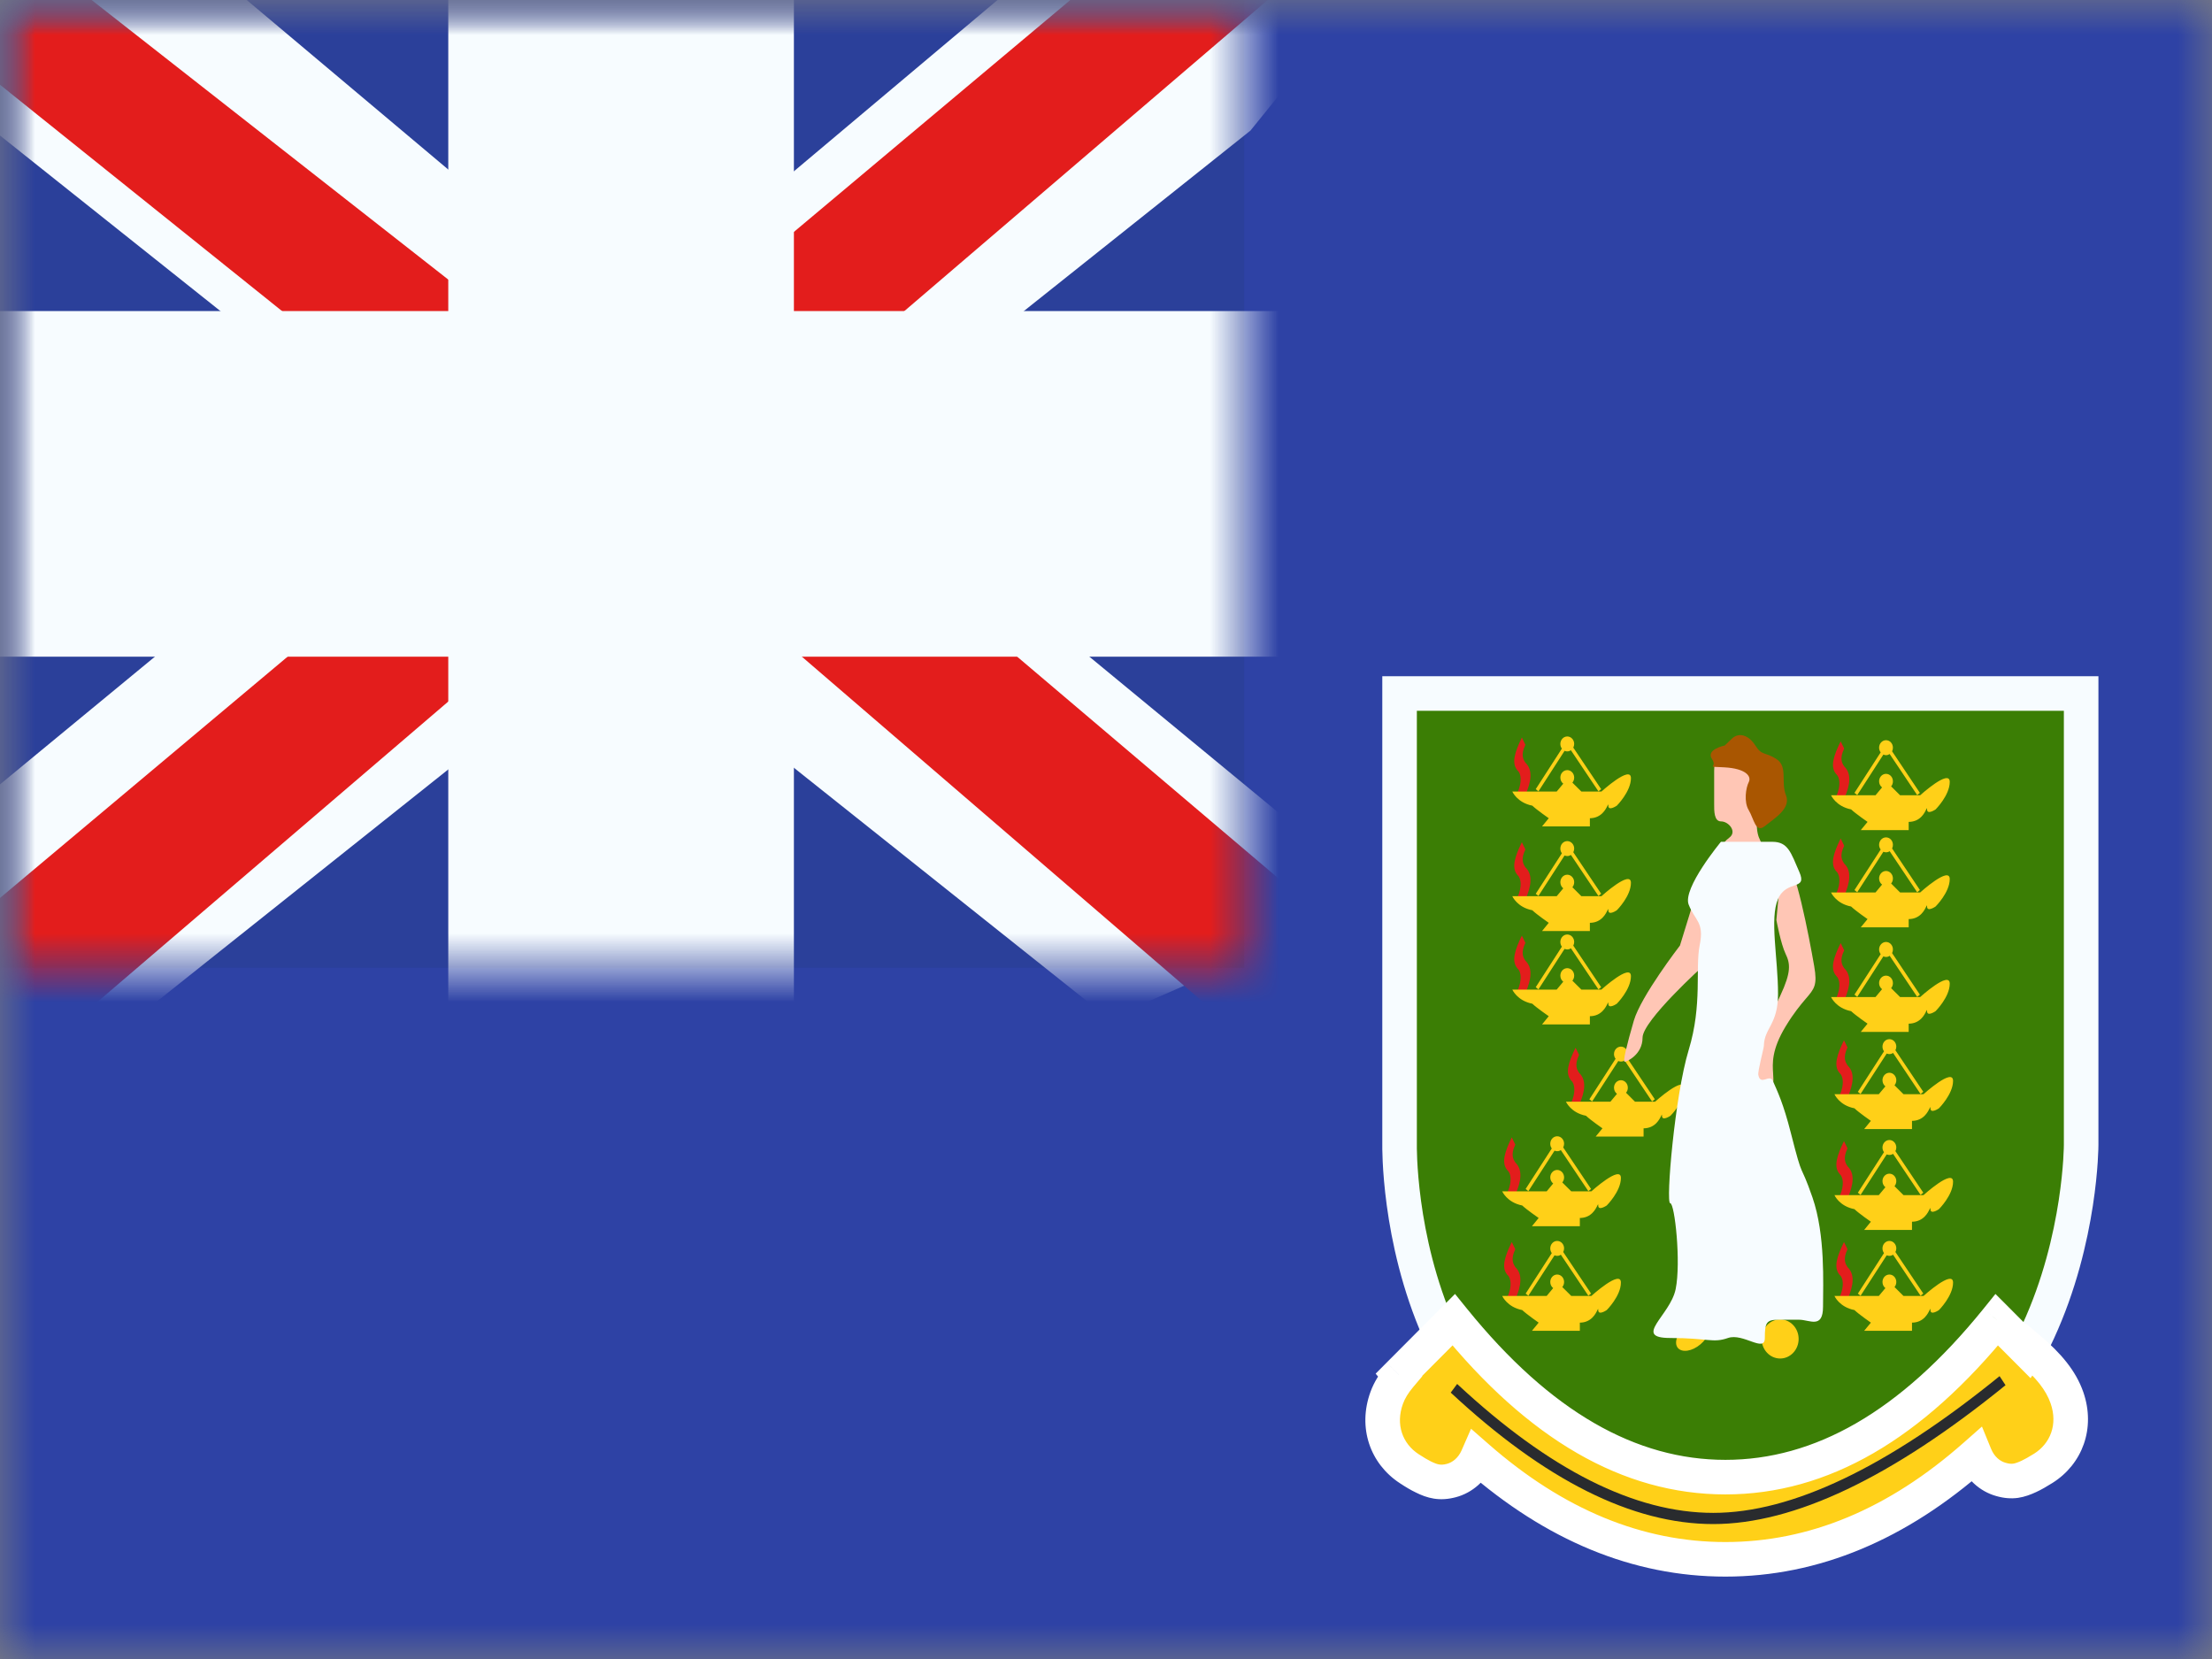 <svg width="32" height="24" viewBox="0 0 32 24" fill="none" xmlns="http://www.w3.org/2000/svg">
<rect x="0" y="0" width="32" height="24" fill="#808080" stroke="none"/>
<mask id="mask0_1957_20216" style="mask-type:luminance" maskUnits="userSpaceOnUse" x="0" y="0" width="32" height="24">
<rect width="32" height="24" fill="white"/>
</mask>
<g mask="url(#mask0_1957_20216)">
<path fill-rule="evenodd" clip-rule="evenodd" d="M0 0V24H32V0H0Z" fill="#2E42A5"/>
<mask id="mask1_1957_20216" style="mask-type:luminance" maskUnits="userSpaceOnUse" x="0" y="0" width="32" height="24">
<path fill-rule="evenodd" clip-rule="evenodd" d="M0 0V24H32V0H0Z" fill="white"/>
</mask>
<g mask="url(#mask1_1957_20216)">
<rect width="18" height="14" fill="#2B409A"/>
<mask id="mask2_1957_20216" style="mask-type:luminance" maskUnits="userSpaceOnUse" x="0" y="0" width="18" height="14">
<rect width="18" height="14" fill="white"/>
</mask>
<g mask="url(#mask2_1957_20216)">
<path d="M-2.004 13L1.957 14.737L18.09 1.889L20.179 -0.693L15.944 -1.273L9.363 4.263L4.067 7.994L-2.004 13Z" fill="#F7FCFF"/>
<path d="M-1.462 14.217L0.556 15.225L19.429 -0.933H16.596L-1.462 14.217Z" fill="#E31D1C"/>
<path d="M20.004 13L16.043 14.737L-0.09 1.889L-2.179 -0.693L2.056 -1.273L8.637 4.263L13.933 7.994L20.004 13Z" fill="#F7FCFF"/>
<path d="M19.869 13.873L17.851 14.881L9.815 7.963L7.432 7.19L-2.38 -0.684H0.453L10.26 7.004L12.865 7.93L19.869 13.873Z" fill="#E31D1C"/>
<mask id="path-10-outside-1_1957_20216" maskUnits="userSpaceOnUse" x="-2" y="-2" width="22" height="18" fill="black">
<rect fill="white" x="-2" y="-2" width="22" height="18"/>
<path fill-rule="evenodd" clip-rule="evenodd" d="M9.985 0H7.985V6H0V8H7.985V14H9.985V8H18V6H9.985V0Z"/>
</mask>
<path fill-rule="evenodd" clip-rule="evenodd" d="M9.985 0H7.985V6H0V8H7.985V14H9.985V8H18V6H9.985V0Z" fill="#E31D1C"/>
<path d="M7.985 0V-1.5H6.485V0H7.985ZM9.985 0H11.485V-1.5H9.985V0ZM7.985 6V7.5H9.485V6H7.985ZM0 6V4.5H-1.5V6H0ZM0 8H-1.5V9.5H0V8ZM7.985 8H9.485V6.5H7.985V8ZM7.985 14H6.485V15.5H7.985V14ZM9.985 14V15.5H11.485V14H9.985ZM9.985 8V6.5H8.485V8H9.985ZM18 8V9.5H19.5V8H18ZM18 6H19.5V4.5H18V6ZM9.985 6H8.485V7.5H9.985V6ZM7.985 1.5H9.985V-1.5H7.985V1.5ZM9.485 6V0H6.485V6H9.485ZM0 7.5H7.985V4.5H0V7.5ZM1.5 8V6H-1.5V8H1.5ZM7.985 6.5H0V9.5H7.985V6.5ZM9.485 14V8H6.485V14H9.485ZM9.985 12.5H7.985V15.5H9.985V12.5ZM8.485 8V14H11.485V8H8.485ZM18 6.5H9.985V9.5H18V6.5ZM16.5 6V8H19.5V6H16.5ZM9.985 7.5H18V4.5H9.985V7.5ZM8.485 0V6H11.485V0H8.485Z" fill="#F7FCFF" mask="url(#path-10-outside-1_1957_20216)"/>
</g>
<path fill-rule="evenodd" clip-rule="evenodd" d="M20.247 10.033V16.562C20.247 16.562 20.15 21.964 25.129 21.964C30.107 21.964 30.107 16.562 30.107 16.562V10.033H20.247Z" fill="#3B7E05" stroke="#F7FCFF" stroke-width="0.5"/>
<path fill-rule="evenodd" clip-rule="evenodd" d="M20.237 19.889L21.03 19.093C22.27 20.623 23.574 21.369 24.96 21.369C26.346 21.369 27.649 20.624 28.887 19.093L29.338 19.545L29.357 19.517C29.633 19.751 29.815 19.969 29.902 20.223C30.045 20.635 29.893 21.032 29.559 21.241C29.477 21.293 29.411 21.331 29.352 21.358C29.217 21.421 29.108 21.448 28.947 21.403C28.783 21.357 28.645 21.23 28.574 21.057C27.449 22.052 26.242 22.558 24.96 22.558C23.689 22.558 22.491 22.06 21.373 21.082C21.298 21.253 21.159 21.376 20.995 21.419C20.833 21.461 20.725 21.432 20.591 21.367C20.533 21.338 20.468 21.3 20.386 21.246C20.056 21.031 19.911 20.632 20.061 20.222C20.102 20.11 20.167 20.007 20.251 19.906C20.247 19.901 20.242 19.895 20.237 19.889Z" fill="#FFD018"/>
<path d="M21.03 19.093L21.224 18.935L21.049 18.719L20.853 18.916L21.03 19.093ZM20.237 19.889L20.06 19.712L19.901 19.872L20.043 20.046L20.237 19.889ZM28.887 19.093L29.064 18.916L28.867 18.719L28.692 18.936L28.887 19.093ZM29.338 19.545L29.161 19.722L29.375 19.937L29.545 19.685L29.338 19.545ZM29.357 19.517L29.519 19.326L29.306 19.146L29.15 19.377L29.357 19.517ZM29.902 20.223L30.139 20.141V20.141L29.902 20.223ZM29.559 21.241L29.426 21.03V21.03L29.559 21.241ZM29.352 21.358L29.247 21.131L29.352 21.358ZM28.947 21.403L28.88 21.643L28.947 21.403ZM28.574 21.057L28.805 20.962L28.672 20.637L28.409 20.869L28.574 21.057ZM21.373 21.082L21.538 20.894L21.281 20.669L21.144 20.982L21.373 21.082ZM20.995 21.419L20.932 21.177H20.932L20.995 21.419ZM20.591 21.367L20.701 21.142L20.701 21.142L20.591 21.367ZM20.386 21.246L20.25 21.456L20.25 21.456L20.386 21.246ZM20.061 20.222L20.296 20.308V20.308L20.061 20.222ZM20.251 19.906L20.443 20.067L20.576 19.909L20.445 19.749L20.251 19.906ZM20.853 18.916L20.06 19.712L20.414 20.065L21.207 19.269L20.853 18.916ZM24.96 21.119C23.676 21.119 22.436 20.432 21.224 18.935L20.836 19.25C22.103 20.815 23.472 21.619 24.96 21.619V21.119ZM28.692 18.936C27.482 20.432 26.244 21.119 24.96 21.119V21.619C26.448 21.619 27.815 20.815 29.081 19.25L28.692 18.936ZM29.515 19.369L29.064 18.916L28.709 19.269L29.161 19.722L29.515 19.369ZM29.15 19.377L29.131 19.405L29.545 19.685L29.564 19.657L29.15 19.377ZM30.139 20.141C30.03 19.826 29.809 19.572 29.519 19.326L29.195 19.708C29.457 19.929 29.6 20.112 29.666 20.304L30.139 20.141ZM29.692 21.453C30.125 21.181 30.319 20.663 30.139 20.141L29.666 20.304C29.771 20.608 29.661 20.882 29.426 21.03L29.692 21.453ZM29.458 21.584C29.53 21.551 29.606 21.507 29.692 21.453L29.426 21.03C29.347 21.079 29.291 21.11 29.247 21.131L29.458 21.584ZM28.88 21.643C28.989 21.674 29.091 21.683 29.194 21.669C29.294 21.654 29.381 21.62 29.458 21.584L29.247 21.131C29.189 21.158 29.153 21.169 29.125 21.174C29.099 21.177 29.067 21.177 29.015 21.162L28.88 21.643ZM28.343 21.152C28.441 21.39 28.635 21.575 28.88 21.643L29.015 21.162C28.931 21.139 28.85 21.071 28.805 20.962L28.343 21.152ZM24.96 22.808C26.314 22.808 27.578 22.271 28.74 21.244L28.409 20.869C27.32 21.832 26.17 22.308 24.96 22.308V22.808ZM21.208 21.27C22.363 22.281 23.617 22.808 24.96 22.808V22.308C23.76 22.308 22.619 21.84 21.538 20.894L21.208 21.27ZM21.059 21.66C21.303 21.596 21.5 21.417 21.602 21.182L21.144 20.982C21.097 21.089 21.015 21.155 20.932 21.177L21.059 21.66ZM20.482 21.591C20.558 21.629 20.644 21.664 20.744 21.68C20.846 21.696 20.949 21.689 21.059 21.66L20.932 21.177C20.88 21.191 20.847 21.19 20.822 21.186C20.793 21.182 20.758 21.17 20.701 21.142L20.482 21.591ZM20.25 21.456C20.335 21.512 20.41 21.557 20.482 21.591L20.701 21.142C20.656 21.12 20.601 21.088 20.523 21.037L20.25 21.456ZM19.826 20.136C19.637 20.655 19.822 21.176 20.25 21.456L20.523 21.037C20.291 20.886 20.186 20.609 20.296 20.308L19.826 20.136ZM20.06 19.746C19.962 19.862 19.879 19.99 19.826 20.136L20.296 20.308C20.324 20.23 20.372 20.152 20.443 20.067L20.06 19.746ZM20.043 20.046C20.048 20.052 20.052 20.058 20.057 20.064L20.445 19.749C20.441 19.743 20.436 19.737 20.431 19.732L20.043 20.046Z" fill="white"/>
<path fill-rule="evenodd" clip-rule="evenodd" d="M21.956 11.46L22.067 11.501C22.158 11.293 22.173 11.135 22.067 11.033L22.064 11.028C22.039 10.99 21.995 10.921 22.067 10.775L22.016 10.67C21.913 10.882 21.866 11.035 21.947 11.138L21.951 11.144L21.956 11.148C22.003 11.19 22.022 11.308 21.956 11.46ZM21.956 12.974L22.067 13.015C22.158 12.807 22.173 12.648 22.067 12.547L22.064 12.542C22.039 12.503 21.995 12.435 22.067 12.289L22.016 12.184C21.913 12.396 21.866 12.549 21.947 12.652L21.951 12.657L21.956 12.662C22.003 12.704 22.022 12.822 21.956 12.974ZM22.067 14.366L21.956 14.325C22.022 14.173 22.003 14.055 21.956 14.013L21.951 14.008L21.947 14.003C21.866 13.9 21.913 13.747 22.016 13.535L22.067 13.64C21.995 13.786 22.039 13.855 22.064 13.893L22.067 13.898C22.173 14 22.158 14.158 22.067 14.366ZM22.733 15.947L22.844 15.988C22.935 15.78 22.95 15.621 22.844 15.52L22.841 15.515C22.816 15.476 22.772 15.408 22.844 15.261L22.793 15.157C22.689 15.369 22.642 15.522 22.724 15.625L22.728 15.63L22.733 15.634C22.779 15.677 22.799 15.795 22.733 15.947ZM21.921 17.285L21.81 17.244C21.877 17.092 21.857 16.974 21.81 16.932L21.805 16.927L21.801 16.922C21.72 16.819 21.767 16.666 21.87 16.454L21.921 16.559C21.85 16.705 21.894 16.774 21.919 16.812L21.921 16.817C22.027 16.919 22.012 17.077 21.921 17.285ZM21.81 18.758L21.921 18.799C22.012 18.591 22.027 18.432 21.921 18.331L21.919 18.326C21.894 18.287 21.85 18.219 21.921 18.072L21.87 17.968C21.767 18.18 21.72 18.332 21.801 18.436L21.805 18.441L21.81 18.445C21.857 18.488 21.877 18.605 21.81 18.758ZM26.727 18.799L26.616 18.758C26.683 18.605 26.663 18.488 26.616 18.445L26.611 18.441L26.607 18.436C26.526 18.332 26.573 18.18 26.676 17.968L26.727 18.072C26.656 18.219 26.7 18.287 26.724 18.326L26.727 18.331C26.833 18.432 26.818 18.591 26.727 18.799ZM26.616 17.298L26.727 17.339C26.818 17.131 26.833 16.973 26.727 16.871L26.724 16.866C26.7 16.828 26.656 16.759 26.727 16.613L26.676 16.508C26.573 16.72 26.526 16.873 26.607 16.976L26.611 16.981L26.616 16.986C26.663 17.028 26.683 17.146 26.616 17.298ZM26.727 15.88L26.616 15.839C26.683 15.687 26.663 15.569 26.616 15.526L26.611 15.522L26.607 15.517C26.526 15.414 26.573 15.261 26.676 15.049L26.727 15.153C26.656 15.3 26.7 15.368 26.724 15.407L26.727 15.412C26.833 15.513 26.818 15.672 26.727 15.88ZM26.567 14.433L26.679 14.474C26.77 14.266 26.785 14.108 26.679 14.006L26.676 14.002C26.651 13.963 26.607 13.894 26.679 13.748L26.628 13.643C26.524 13.855 26.477 14.008 26.558 14.111L26.563 14.117L26.567 14.121C26.614 14.163 26.634 14.281 26.567 14.433ZM26.679 12.961L26.567 12.92C26.634 12.768 26.614 12.65 26.567 12.607L26.563 12.603L26.558 12.598C26.477 12.495 26.524 12.342 26.628 12.13L26.679 12.235C26.607 12.381 26.651 12.449 26.676 12.488L26.679 12.493C26.785 12.594 26.77 12.753 26.679 12.961ZM26.567 11.514L26.679 11.555C26.77 11.347 26.785 11.189 26.679 11.087C26.678 11.086 26.677 11.084 26.676 11.082C26.651 11.044 26.607 10.976 26.679 10.829L26.628 10.725C26.524 10.936 26.477 11.089 26.558 11.192L26.563 11.198L26.567 11.202C26.614 11.244 26.634 11.362 26.567 11.514Z" fill="#E31D1C"/>
<path fill-rule="evenodd" clip-rule="evenodd" d="M22.76 10.815C22.768 10.8 22.773 10.781 22.773 10.762C22.773 10.703 22.728 10.654 22.673 10.654C22.617 10.654 22.573 10.703 22.573 10.762C22.573 10.788 22.581 10.812 22.595 10.83L22.217 11.416L22.256 11.448L22.634 10.862C22.646 10.868 22.659 10.87 22.673 10.87C22.692 10.87 22.71 10.864 22.726 10.854L23.124 11.448L23.163 11.416L22.76 10.815ZM22.747 11.322C22.763 11.303 22.773 11.277 22.773 11.249C22.773 11.189 22.728 11.141 22.673 11.141C22.617 11.141 22.573 11.189 22.573 11.249C22.573 11.285 22.589 11.318 22.615 11.337L22.52 11.451H21.878C21.878 11.451 21.948 11.612 22.167 11.655C22.234 11.718 22.405 11.837 22.405 11.837L22.308 11.955H23V11.837C23.169 11.835 23.232 11.702 23.255 11.655C23.264 11.635 23.267 11.63 23.267 11.655C23.267 11.74 23.39 11.655 23.39 11.655C23.39 11.655 23.594 11.451 23.594 11.257C23.594 11.063 23.167 11.451 23.167 11.451H22.877L22.747 11.322ZM21.878 12.965H22.52L22.615 12.851C22.589 12.831 22.573 12.799 22.573 12.762C22.573 12.703 22.617 12.654 22.673 12.654C22.728 12.654 22.773 12.703 22.773 12.762C22.773 12.79 22.763 12.816 22.747 12.835L22.877 12.965H23.167C23.167 12.965 23.594 12.577 23.594 12.771C23.594 12.965 23.39 13.168 23.39 13.168C23.39 13.168 23.267 13.253 23.267 13.168C23.267 13.143 23.264 13.148 23.255 13.168C23.232 13.216 23.169 13.349 23 13.35V13.469H22.308L22.405 13.35C22.405 13.35 22.234 13.232 22.167 13.168C21.948 13.126 21.878 12.965 21.878 12.965ZM22.76 12.329C22.768 12.313 22.773 12.295 22.773 12.276C22.773 12.216 22.728 12.168 22.673 12.168C22.617 12.168 22.573 12.216 22.573 12.276C22.573 12.302 22.581 12.325 22.595 12.344L22.217 12.93L22.256 12.961L22.634 12.376C22.646 12.381 22.659 12.384 22.673 12.384C22.692 12.384 22.71 12.378 22.726 12.368L23.124 12.962L23.163 12.929L22.76 12.329ZM21.878 14.316H22.52L22.615 14.202C22.589 14.182 22.573 14.15 22.573 14.114C22.573 14.054 22.617 14.006 22.673 14.006C22.728 14.006 22.773 14.054 22.773 14.114C22.773 14.142 22.763 14.168 22.747 14.187L22.877 14.316H23.167C23.167 14.316 23.594 13.928 23.594 14.122C23.594 14.316 23.39 14.52 23.39 14.52C23.39 14.52 23.267 14.605 23.267 14.52C23.267 14.495 23.264 14.5 23.255 14.519C23.232 14.567 23.169 14.7 23 14.701V14.82H22.308L22.405 14.701C22.405 14.701 22.234 14.583 22.167 14.52C21.948 14.477 21.878 14.316 21.878 14.316ZM22.76 13.68C22.768 13.664 22.773 13.646 22.773 13.627C22.773 13.568 22.728 13.519 22.673 13.519C22.617 13.519 22.573 13.568 22.573 13.627C22.573 13.653 22.581 13.677 22.595 13.695L22.217 14.281L22.256 14.313L22.634 13.727C22.646 13.732 22.659 13.735 22.673 13.735C22.692 13.735 22.71 13.729 22.726 13.719L23.124 14.313L23.163 14.281L22.76 13.68ZM22.654 15.938H23.297L23.392 15.824C23.366 15.804 23.349 15.772 23.349 15.735C23.349 15.676 23.394 15.627 23.449 15.627C23.505 15.627 23.549 15.676 23.549 15.735C23.549 15.764 23.54 15.789 23.523 15.808L23.653 15.938H23.943C23.943 15.938 24.371 15.55 24.371 15.744C24.371 15.938 24.166 16.141 24.166 16.141C24.166 16.141 24.043 16.226 24.043 16.141C24.043 16.116 24.041 16.121 24.032 16.141C24.009 16.189 23.946 16.322 23.777 16.323V16.442H23.084L23.182 16.323C23.182 16.323 23.011 16.205 22.944 16.141C22.725 16.099 22.654 15.938 22.654 15.938ZM23.537 15.302C23.545 15.286 23.549 15.268 23.549 15.249C23.549 15.189 23.505 15.141 23.449 15.141C23.394 15.141 23.349 15.189 23.349 15.249C23.349 15.275 23.358 15.298 23.372 15.317L22.993 15.903L23.033 15.934L23.411 15.349C23.423 15.354 23.436 15.357 23.449 15.357C23.469 15.357 23.487 15.351 23.502 15.341L23.9 15.935L23.939 15.902L23.537 15.302ZM21.732 17.235H22.375L22.469 17.121C22.444 17.101 22.427 17.069 22.427 17.033C22.427 16.973 22.472 16.925 22.527 16.925C22.582 16.925 22.627 16.973 22.627 17.033C22.627 17.061 22.617 17.086 22.601 17.106L22.731 17.235H23.021C23.021 17.235 23.449 16.847 23.449 17.041C23.449 17.235 23.244 17.439 23.244 17.439C23.244 17.439 23.121 17.523 23.121 17.439C23.121 17.414 23.119 17.419 23.109 17.438C23.087 17.486 23.023 17.619 22.855 17.62V17.739H22.162L22.259 17.62C22.259 17.62 22.088 17.502 22.021 17.439C21.802 17.396 21.732 17.235 21.732 17.235ZM22.614 16.599C22.622 16.583 22.627 16.565 22.627 16.546C22.627 16.486 22.582 16.438 22.527 16.438C22.472 16.438 22.427 16.486 22.427 16.546C22.427 16.572 22.435 16.596 22.449 16.614L22.071 17.2L22.11 17.232L22.489 16.646C22.5 16.651 22.513 16.654 22.527 16.654C22.547 16.654 22.565 16.648 22.58 16.638L22.978 17.232L23.017 17.2L22.614 16.599ZM21.732 18.748H22.375L22.469 18.634C22.444 18.615 22.427 18.583 22.427 18.546C22.427 18.486 22.472 18.438 22.527 18.438C22.582 18.438 22.627 18.486 22.627 18.546C22.627 18.574 22.617 18.6 22.601 18.619L22.731 18.748H23.021C23.021 18.748 23.449 18.36 23.449 18.554C23.449 18.748 23.244 18.952 23.244 18.952C23.244 18.952 23.121 19.037 23.121 18.952C23.121 18.927 23.119 18.932 23.109 18.952C23.087 18.999 23.023 19.133 22.855 19.134V19.252H22.162L22.259 19.134C22.259 19.134 22.088 19.015 22.021 18.952C21.802 18.909 21.732 18.748 21.732 18.748ZM22.614 18.112C22.622 18.097 22.627 18.079 22.627 18.06C22.627 18 22.582 17.952 22.527 17.952C22.472 17.952 22.427 18 22.427 18.06C22.427 18.085 22.435 18.109 22.449 18.128L22.071 18.714L22.11 18.745L22.489 18.16C22.5 18.165 22.513 18.168 22.527 18.168C22.547 18.168 22.565 18.162 22.58 18.151L22.978 18.745L23.017 18.713L22.614 18.112ZM26.538 18.748H27.18L27.275 18.634C27.25 18.615 27.233 18.583 27.233 18.546C27.233 18.486 27.278 18.438 27.333 18.438C27.388 18.438 27.433 18.486 27.433 18.546C27.433 18.574 27.423 18.6 27.407 18.619L27.537 18.748H27.827C27.827 18.748 28.254 18.36 28.254 18.554C28.254 18.748 28.05 18.952 28.05 18.952C28.05 18.952 27.927 19.037 27.927 18.952C27.927 18.927 27.924 18.932 27.915 18.952C27.892 18.999 27.829 19.133 27.66 19.134V19.252H26.968L27.065 19.134C27.065 19.134 26.894 19.015 26.827 18.952C26.608 18.909 26.538 18.748 26.538 18.748ZM27.42 18.112C27.428 18.097 27.433 18.079 27.433 18.06C27.433 18 27.388 17.952 27.333 17.952C27.278 17.952 27.233 18 27.233 18.06C27.233 18.085 27.241 18.109 27.255 18.128L26.877 18.714L26.916 18.745L27.294 18.16C27.306 18.165 27.319 18.168 27.333 18.168C27.352 18.168 27.371 18.162 27.386 18.151L27.784 18.745L27.823 18.713L27.42 18.112ZM26.538 17.289H27.18L27.275 17.175C27.25 17.155 27.233 17.123 27.233 17.087C27.233 17.027 27.278 16.979 27.333 16.979C27.388 16.979 27.433 17.027 27.433 17.087C27.433 17.115 27.423 17.14 27.407 17.16L27.537 17.289H27.827C27.827 17.289 28.254 16.901 28.254 17.095C28.254 17.289 28.05 17.492 28.05 17.492C28.05 17.492 27.927 17.578 27.927 17.492C27.927 17.468 27.924 17.473 27.915 17.492C27.892 17.54 27.829 17.673 27.66 17.674V17.793H26.968L27.065 17.674C27.065 17.674 26.894 17.556 26.827 17.492C26.608 17.45 26.538 17.289 26.538 17.289ZM27.42 16.653C27.428 16.637 27.433 16.619 27.433 16.6C27.433 16.541 27.388 16.492 27.333 16.492C27.278 16.492 27.233 16.541 27.233 16.6C27.233 16.626 27.241 16.65 27.255 16.668L26.877 17.254L26.916 17.286L27.294 16.7C27.306 16.705 27.319 16.708 27.333 16.708C27.352 16.708 27.371 16.702 27.386 16.692L27.784 17.286L27.823 17.254L27.42 16.653ZM26.538 15.829H27.18L27.275 15.716C27.25 15.696 27.233 15.664 27.233 15.627C27.233 15.568 27.278 15.519 27.333 15.519C27.388 15.519 27.433 15.568 27.433 15.627C27.433 15.655 27.423 15.681 27.407 15.7L27.537 15.829H27.827C27.827 15.829 28.254 15.441 28.254 15.636C28.254 15.829 28.05 16.033 28.05 16.033C28.05 16.033 27.927 16.118 27.927 16.033C27.927 16.008 27.924 16.013 27.915 16.033C27.892 16.08 27.829 16.214 27.66 16.215V16.334H26.968L27.065 16.215C27.065 16.215 26.894 16.097 26.827 16.033C26.608 15.991 26.538 15.829 26.538 15.829ZM27.42 15.193C27.428 15.178 27.433 15.16 27.433 15.141C27.433 15.081 27.388 15.033 27.333 15.033C27.278 15.033 27.233 15.081 27.233 15.141C27.233 15.166 27.241 15.19 27.255 15.209L26.877 15.795L26.916 15.826L27.294 15.241C27.306 15.246 27.319 15.249 27.333 15.249C27.352 15.249 27.371 15.243 27.386 15.232L27.784 15.827L27.823 15.794L27.42 15.193ZM26.489 14.424H27.132L27.227 14.31C27.201 14.29 27.184 14.258 27.184 14.222C27.184 14.162 27.229 14.114 27.284 14.114C27.34 14.114 27.384 14.162 27.384 14.222C27.384 14.25 27.375 14.276 27.358 14.295L27.488 14.424H27.778C27.778 14.424 28.206 14.036 28.206 14.23C28.206 14.424 28.001 14.628 28.001 14.628C28.001 14.628 27.878 14.713 27.878 14.628C27.878 14.603 27.876 14.608 27.866 14.627C27.844 14.675 27.78 14.808 27.612 14.809V14.928H26.919L27.017 14.809C27.017 14.809 26.846 14.691 26.779 14.628C26.56 14.585 26.489 14.424 26.489 14.424ZM27.372 13.788C27.38 13.772 27.384 13.755 27.384 13.735C27.384 13.676 27.34 13.627 27.284 13.627C27.229 13.627 27.184 13.676 27.184 13.735C27.184 13.761 27.193 13.785 27.207 13.803L26.828 14.389L26.868 14.421L27.246 13.835C27.258 13.841 27.271 13.844 27.284 13.844C27.304 13.844 27.322 13.838 27.337 13.827L27.735 14.421L27.774 14.389L27.372 13.788ZM26.489 12.911H27.132L27.227 12.797C27.201 12.777 27.184 12.745 27.184 12.708C27.184 12.649 27.229 12.6 27.284 12.6C27.34 12.6 27.384 12.649 27.384 12.708C27.384 12.736 27.375 12.762 27.358 12.781L27.488 12.911H27.778C27.778 12.911 28.206 12.523 28.206 12.717C28.206 12.911 28.001 13.114 28.001 13.114C28.001 13.114 27.878 13.199 27.878 13.114C27.878 13.089 27.876 13.094 27.866 13.114C27.844 13.162 27.78 13.295 27.612 13.296V13.415H26.919L27.017 13.296C27.017 13.296 26.846 13.178 26.779 13.114C26.56 13.072 26.489 12.911 26.489 12.911ZM27.372 12.274C27.38 12.259 27.384 12.241 27.384 12.222C27.384 12.162 27.34 12.114 27.284 12.114C27.229 12.114 27.184 12.162 27.184 12.222C27.184 12.248 27.193 12.271 27.207 12.29L26.828 12.876L26.868 12.907L27.246 12.322C27.258 12.327 27.271 12.33 27.284 12.33C27.304 12.33 27.322 12.324 27.337 12.314L27.735 12.908L27.774 12.875L27.372 12.274Z" fill="#FFD018"/>
<path fill-rule="evenodd" clip-rule="evenodd" d="M24.64 12.586L24.303 13.679C24.303 13.679 23.74 14.408 23.636 14.765C23.532 15.123 23.475 15.36 23.503 15.36C23.532 15.36 23.762 15.258 23.762 15.012C23.762 14.765 24.64 13.973 24.64 13.973L24.902 12.586H24.64Z" fill="#FFC6B5"/>
<path fill-rule="evenodd" clip-rule="evenodd" d="M27.372 10.869C27.38 10.853 27.384 10.835 27.384 10.816C27.384 10.757 27.34 10.708 27.284 10.708C27.229 10.708 27.184 10.757 27.184 10.816C27.184 10.842 27.193 10.866 27.207 10.884L26.828 11.47L26.868 11.502L27.246 10.916C27.258 10.921 27.271 10.925 27.284 10.925C27.304 10.925 27.322 10.918 27.337 10.908L27.735 11.502L27.774 11.47L27.372 10.869ZM27.358 11.376C27.375 11.357 27.384 11.331 27.384 11.303C27.384 11.243 27.34 11.195 27.284 11.195C27.229 11.195 27.184 11.243 27.184 11.303C27.184 11.339 27.201 11.371 27.227 11.391L27.132 11.505H26.489C26.489 11.505 26.56 11.666 26.779 11.709C26.846 11.772 27.017 11.89 27.017 11.89L26.919 12.009H27.612V11.89C27.781 11.889 27.844 11.756 27.866 11.708C27.876 11.689 27.878 11.684 27.878 11.709C27.878 11.794 28.002 11.709 28.002 11.709C28.002 11.709 28.206 11.505 28.206 11.311C28.206 11.117 27.778 11.505 27.778 11.505H27.488L27.358 11.376Z" fill="#FFD018"/>
<path fill-rule="evenodd" clip-rule="evenodd" d="M25.46 12.148C25.47 12.168 25.477 12.183 25.477 12.204C25.477 12.267 25.209 12.36 25.017 12.36C24.824 12.36 24.899 12.204 25.017 12.118C25.134 12.031 25.007 11.883 24.899 11.883C24.797 11.883 24.797 11.738 24.798 11.622C24.798 11.616 24.798 11.61 24.798 11.604V11.152C24.798 10.97 24.847 10.991 24.941 11.032C24.996 11.056 25.067 11.086 25.152 11.086C25.296 11.086 25.304 11.12 25.326 11.209C25.339 11.264 25.357 11.339 25.413 11.44C25.503 11.601 25.485 11.638 25.456 11.697C25.437 11.736 25.413 11.784 25.413 11.883C25.413 12.049 25.441 12.108 25.46 12.148ZM25.698 13.309L25.755 12.694C25.755 12.694 25.698 12.469 25.831 12.469C25.964 12.469 26.17 13.544 26.245 13.976C26.293 14.251 26.249 14.303 26.122 14.45C26.051 14.534 25.953 14.648 25.831 14.85C25.628 15.186 25.641 15.383 25.651 15.533C25.657 15.633 25.663 15.713 25.601 15.799C25.458 15.998 25.4 15.809 25.342 15.625C25.338 15.611 25.334 15.597 25.33 15.584C25.275 15.411 25.524 14.888 25.694 14.532C25.716 14.486 25.736 14.442 25.755 14.403C25.915 14.06 25.9 13.941 25.831 13.798C25.762 13.654 25.698 13.309 25.698 13.309Z" fill="#FFC6B5"/>
<path fill-rule="evenodd" clip-rule="evenodd" d="M26.02 19.37C26.02 19.526 25.9 19.653 25.753 19.653C25.605 19.653 25.485 19.526 25.485 19.37C25.485 19.213 25.605 19.087 25.753 19.087C25.9 19.087 26.02 19.213 26.02 19.37ZM24.599 19.448C24.48 19.549 24.334 19.572 24.273 19.5C24.213 19.428 24.261 19.289 24.381 19.188C24.501 19.088 24.647 19.064 24.707 19.136C24.767 19.208 24.719 19.348 24.599 19.448Z" fill="#FFD018"/>
<path fill-rule="evenodd" clip-rule="evenodd" d="M24.951 10.785C24.951 10.785 24.673 10.841 24.766 10.98C24.858 11.119 24.645 11.083 24.951 11.101C25.257 11.119 25.34 11.23 25.299 11.313C25.257 11.395 25.224 11.599 25.299 11.722C25.373 11.845 25.397 12.059 25.529 11.952C25.661 11.845 25.914 11.698 25.837 11.505C25.759 11.313 25.868 11.089 25.698 10.98C25.529 10.872 25.491 10.938 25.394 10.785C25.297 10.632 25.154 10.589 25.053 10.687C24.951 10.785 24.951 10.785 24.951 10.785Z" fill="#A95601"/>
<path fill-rule="evenodd" clip-rule="evenodd" d="M24.896 12.178C24.896 12.178 24.338 12.85 24.429 13.086C24.521 13.323 24.657 13.336 24.589 13.672C24.521 14.009 24.631 14.529 24.429 15.191C24.228 15.853 24.096 17.406 24.162 17.406C24.228 17.406 24.32 18.264 24.241 18.649C24.162 19.034 23.611 19.356 24.162 19.356C24.713 19.356 24.778 19.433 24.998 19.356C25.218 19.28 25.531 19.576 25.531 19.356C25.531 19.137 25.554 19.092 25.722 19.092C25.89 19.092 25.881 19.092 26.03 19.092C26.178 19.092 26.373 19.23 26.373 18.902C26.373 18.574 26.409 17.869 26.22 17.322C26.03 16.775 26.094 17.124 25.908 16.392C25.798 15.959 25.713 15.787 25.646 15.635C25.6 15.531 25.468 15.714 25.437 15.551C25.426 15.495 25.516 15.171 25.517 15.129C25.523 14.869 25.722 14.825 25.722 14.378C25.722 13.86 25.598 13.29 25.722 13.005C25.846 12.72 26.152 12.891 26.03 12.614C25.908 12.336 25.869 12.178 25.64 12.178C25.41 12.178 24.896 12.178 24.896 12.178Z" fill="#F7FCFF"/>
<path d="M20.987 20.146L21.08 20.021C22.416 21.266 23.651 21.886 24.785 21.886C25.92 21.886 27.302 21.228 28.927 19.908L29.013 20.039C27.365 21.377 25.956 22.048 24.785 22.048C23.613 22.048 22.347 21.413 20.987 20.146Z" fill="#292B2E"/>
</g>
</g>
</svg>
